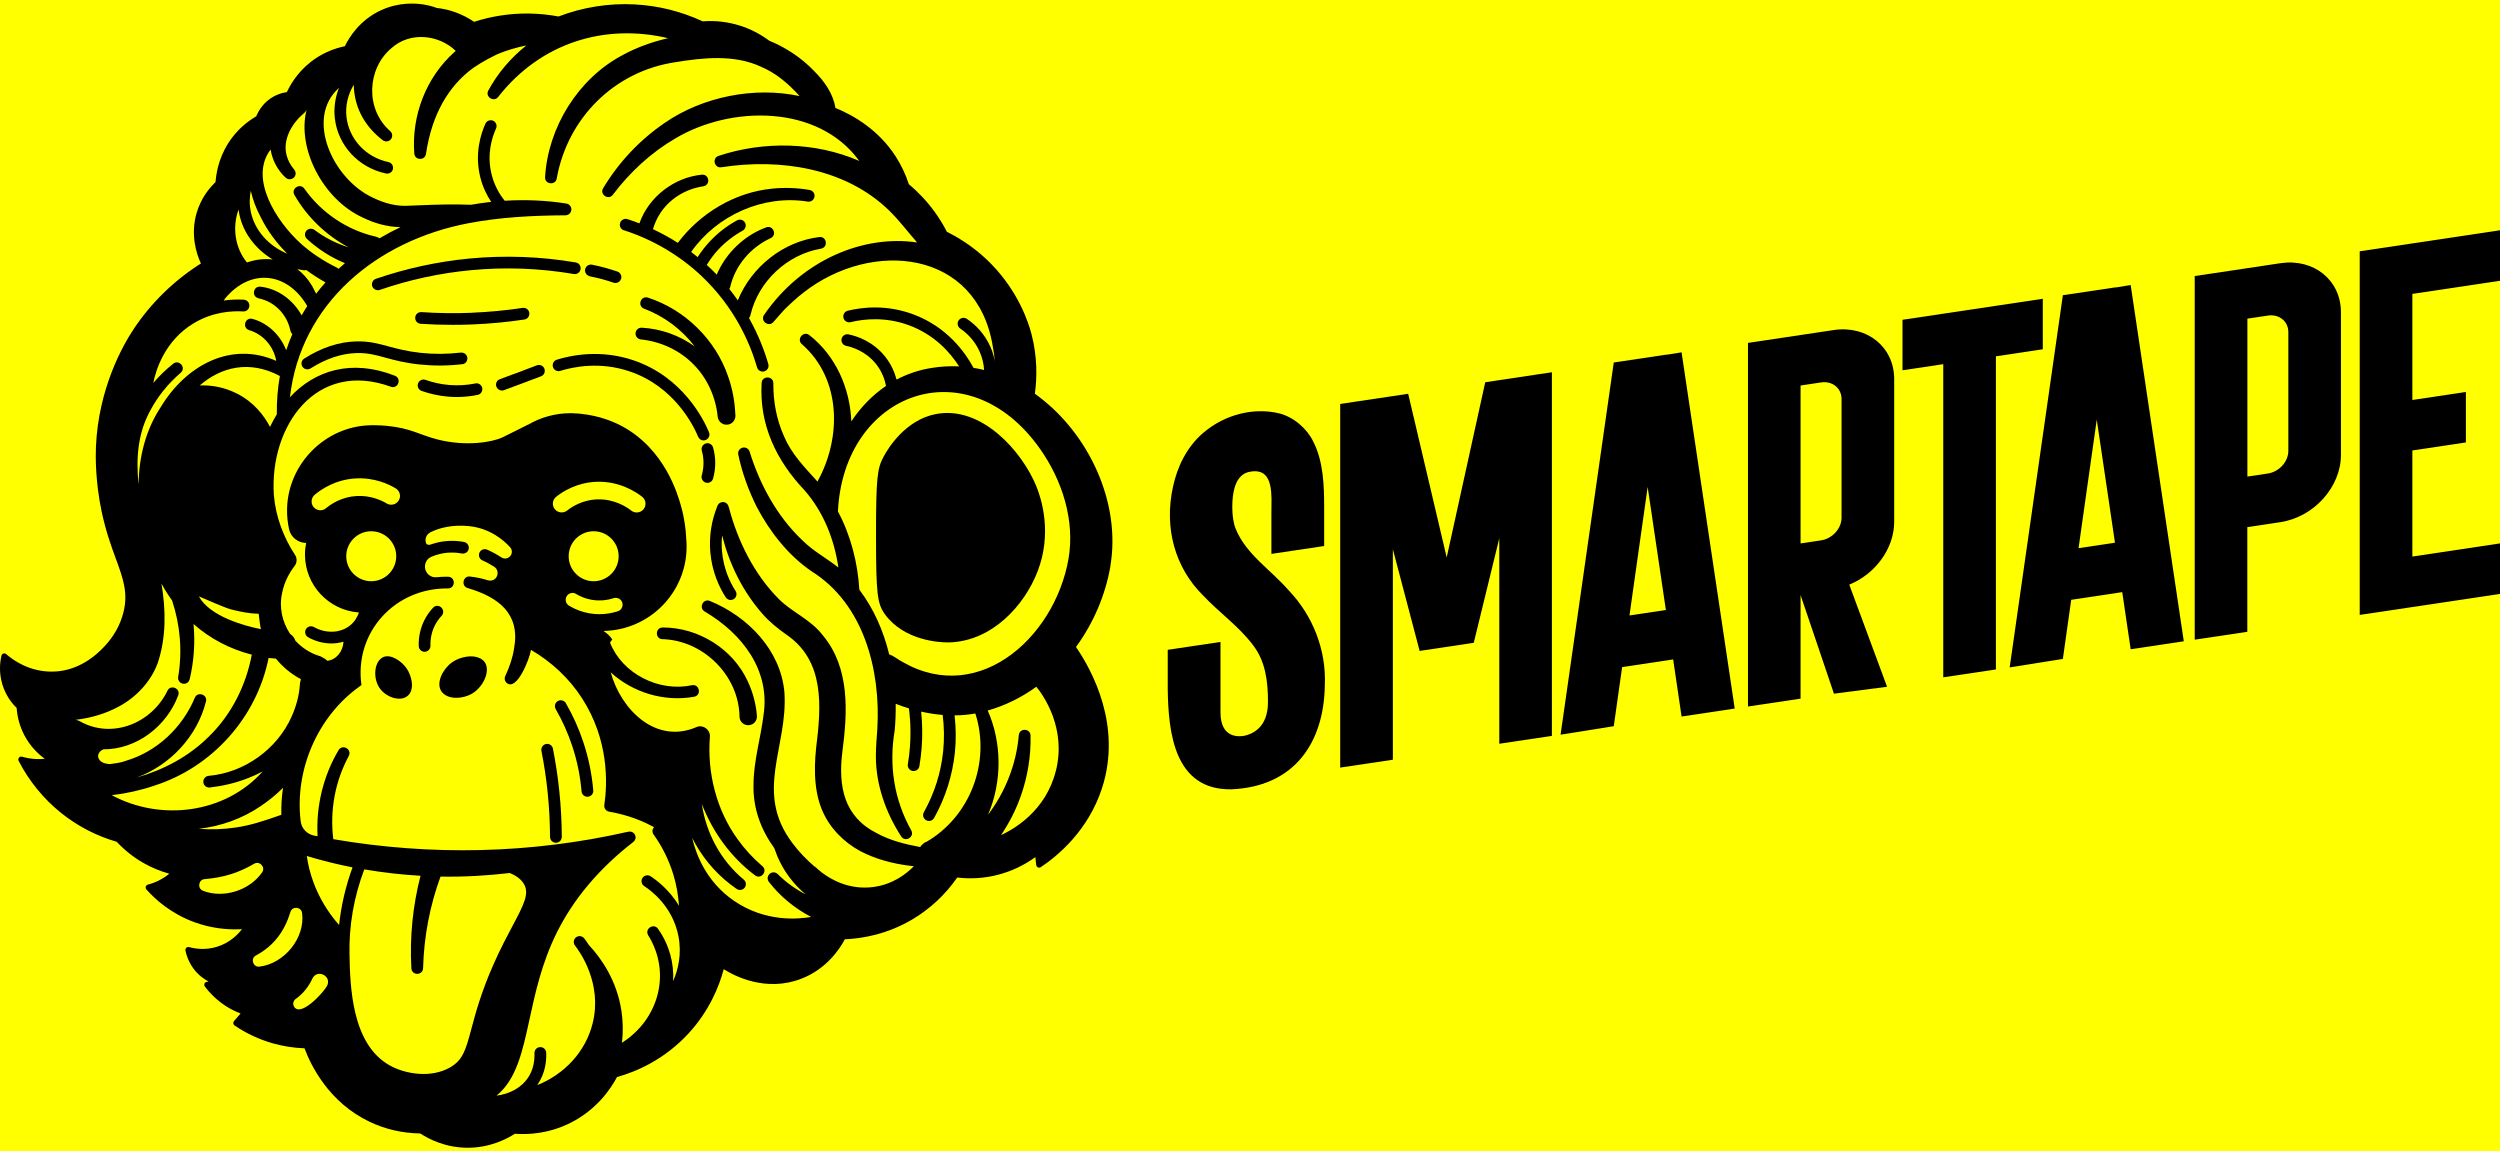 

<svg width="152" height="70" viewBox="0 0 152 70" fill="none" xmlns="http://www.w3.org/2000/svg">
  <!-- Fondo amarillo -->
  <rect width="152" height="70" fill="yellow"/>
  
<path d="M22.975 17.647C23.014 17.647 23.053 17.64 23.093 17.626C24.883 17.009 26.744 16.606 28.623 16.428C30.71 16.228 32.817 16.307 34.889 16.66C35.081 16.695 35.267 16.563 35.299 16.367C35.331 16.171 35.203 15.989 35.007 15.957C32.874 15.593 30.703 15.515 28.552 15.718C26.616 15.904 24.697 16.317 22.854 16.952C22.668 17.016 22.569 17.22 22.633 17.405C22.683 17.551 22.822 17.644 22.971 17.644L22.975 17.647Z" fill="black"/>
<path d="M35.855 16.799C36.112 16.849 36.369 16.91 36.622 16.977C36.85 17.038 37.079 17.109 37.307 17.188C37.346 17.202 37.385 17.206 37.421 17.206C37.571 17.206 37.706 17.113 37.76 16.963C37.824 16.778 37.724 16.574 37.539 16.51C37.296 16.428 37.05 16.353 36.811 16.286C36.544 16.211 36.269 16.146 35.995 16.093C35.802 16.054 35.613 16.182 35.577 16.375C35.538 16.567 35.666 16.756 35.859 16.792L35.855 16.799Z" fill="black"/>
<path d="M28.697 19.017C27.677 19.059 26.643 19.045 25.623 18.977C25.423 18.96 25.256 19.113 25.245 19.309C25.231 19.505 25.381 19.676 25.577 19.687C26.229 19.73 26.885 19.751 27.542 19.751C27.937 19.751 28.333 19.744 28.729 19.726C29.781 19.683 30.84 19.584 31.881 19.427C32.077 19.398 32.209 19.216 32.181 19.02C32.152 18.824 31.971 18.692 31.774 18.721C30.758 18.874 29.724 18.97 28.701 19.013L28.697 19.017Z" fill="black"/>
<path d="M44.708 25.198C44.676 24.413 44.534 23.643 44.277 22.909C43.514 20.655 41.652 18.829 39.395 18.095C38.953 17.956 38.732 18.605 39.16 18.768C40.372 19.225 41.453 20.031 42.237 21.061C41.292 20.38 40.162 19.985 39.017 19.924C38.828 19.913 38.664 20.052 38.643 20.245C38.621 20.441 38.767 20.619 38.964 20.637C40.176 20.762 41.339 21.304 42.169 22.16C43.007 22.998 43.521 24.16 43.635 25.33C43.66 25.615 43.906 25.833 44.195 25.822C44.494 25.811 44.726 25.558 44.715 25.259C44.715 25.241 44.715 25.223 44.712 25.205L44.708 25.198Z" fill="black"/>
<path d="M28.101 22.147C28.297 22.126 28.436 21.947 28.414 21.751C28.393 21.555 28.211 21.42 28.018 21.437C27.202 21.534 26.375 21.541 25.561 21.452C24.741 21.363 24.149 21.202 23.629 21.063C22.987 20.888 22.431 20.738 21.66 20.756C20.608 20.785 19.546 21.134 18.497 21.801C18.33 21.908 18.283 22.126 18.387 22.293C18.455 22.4 18.569 22.457 18.69 22.457C18.754 22.457 18.822 22.439 18.883 22.4C19.82 21.805 20.762 21.491 21.682 21.466C22.345 21.448 22.83 21.58 23.443 21.748C23.989 21.897 24.609 22.065 25.487 22.158C26.353 22.25 27.234 22.247 28.104 22.143L28.101 22.147Z" fill="black"/>
<path d="M42.78 26.775C42.827 26.775 42.873 26.768 42.916 26.747C43.097 26.672 43.183 26.462 43.108 26.28C42.787 25.506 41.504 22.91 38.501 21.901C36.518 21.234 34.739 21.594 33.855 21.869C33.666 21.926 33.562 22.125 33.619 22.314C33.676 22.503 33.876 22.607 34.065 22.55C34.867 22.3 36.483 21.972 38.273 22.578C40.99 23.495 42.156 25.855 42.449 26.558C42.505 26.693 42.638 26.779 42.776 26.779L42.78 26.775Z" fill="black"/>
<path d="M42.915 26.962C42.726 27.016 42.616 27.212 42.669 27.401C42.734 27.629 42.769 27.868 42.773 28.104C42.776 28.375 42.741 28.642 42.666 28.902C42.612 29.091 42.723 29.287 42.912 29.344C42.944 29.355 42.976 29.359 43.012 29.359C43.169 29.359 43.311 29.255 43.354 29.098C43.447 28.77 43.493 28.431 43.486 28.093C43.482 27.793 43.436 27.494 43.354 27.205C43.301 27.016 43.104 26.905 42.915 26.959V26.962Z" fill="black"/>
<path d="M28.902 23.314C28.381 23.421 27.847 23.45 27.315 23.407C26.823 23.368 26.338 23.261 25.875 23.097C25.689 23.029 25.486 23.125 25.418 23.311C25.35 23.496 25.447 23.7 25.632 23.767C26.156 23.953 26.702 24.07 27.255 24.117C27.429 24.131 27.601 24.138 27.775 24.138C28.2 24.138 28.624 24.095 29.041 24.01C29.234 23.971 29.359 23.782 29.319 23.589C29.28 23.396 29.091 23.272 28.899 23.311L28.902 23.314Z" fill="black"/>
<path d="M32.641 22.212C32.242 22.365 31.842 22.515 31.436 22.669C31.086 22.8 30.737 22.929 30.391 23.054C30.205 23.121 30.113 23.328 30.18 23.51C30.234 23.653 30.369 23.745 30.515 23.745C30.555 23.745 30.598 23.738 30.637 23.724C30.986 23.596 31.336 23.467 31.685 23.335C32.092 23.182 32.495 23.032 32.894 22.879C33.08 22.808 33.169 22.604 33.101 22.419C33.029 22.233 32.826 22.144 32.641 22.212Z" fill="black"/>
<path d="M34.405 42.754C34.306 42.583 34.088 42.526 33.917 42.622C33.746 42.722 33.689 42.939 33.785 43.11C34.191 43.816 34.53 44.569 34.787 45.343C35.087 46.241 35.279 47.172 35.358 48.117C35.372 48.302 35.529 48.441 35.714 48.441C35.725 48.441 35.736 48.441 35.746 48.441C35.942 48.424 36.089 48.252 36.071 48.056C35.985 47.058 35.782 46.07 35.465 45.118C35.194 44.298 34.837 43.506 34.405 42.757V42.754Z" fill="black"/>
<path d="M33.618 45.516C33.579 45.324 33.393 45.195 33.201 45.235C33.008 45.274 32.88 45.459 32.919 45.652C33.083 46.486 33.212 47.335 33.297 48.18C33.39 49.075 33.436 49.984 33.443 50.883C33.443 51.079 33.604 51.24 33.8 51.24C33.996 51.24 34.157 51.079 34.157 50.883C34.153 49.959 34.103 49.029 34.007 48.109C33.918 47.242 33.786 46.369 33.618 45.516Z" fill="black"/>
<path d="M40.273 38.861C42.765 38.929 44.933 41.079 44.962 43.579C44.969 43.878 45.229 44.114 45.532 44.092C45.825 44.071 46.042 43.818 46.021 43.525C45.964 42.791 45.771 42.085 45.465 41.428C44.559 39.449 42.462 38.148 40.294 38.151C39.834 38.151 39.816 38.836 40.273 38.865V38.861Z" fill="black"/>
<path d="M37.928 13.998C39.678 14.558 41.308 15.517 42.635 16.765C44.657 18.67 45.598 20.845 46.029 22.335C46.076 22.492 46.218 22.592 46.372 22.592C46.404 22.592 46.44 22.589 46.471 22.578C46.66 22.524 46.771 22.325 46.714 22.136C46.486 21.344 46.118 20.371 45.541 19.34C45.58 19.287 45.612 19.226 45.63 19.151C46.104 17.115 47.848 15.471 49.923 15.118C50.373 15.029 50.269 14.358 49.813 14.412C47.623 14.68 45.691 16.22 44.86 18.26C44.699 18.031 44.525 17.8 44.343 17.571C44.364 17.532 44.386 17.486 44.4 17.436C44.703 16.138 45.637 15.04 46.857 14.48C47.267 14.287 47.006 13.667 46.582 13.824C45.248 14.316 44.136 15.382 43.576 16.698C43.43 16.548 43.284 16.398 43.127 16.252C43.077 16.202 43.02 16.159 42.97 16.109C43.173 15.781 43.401 15.464 43.665 15.182C44.097 14.719 44.599 14.33 45.156 14.023C45.327 13.927 45.391 13.713 45.298 13.538C45.202 13.367 44.988 13.303 44.813 13.396C44.189 13.738 43.626 14.173 43.145 14.694C42.873 14.983 42.631 15.296 42.417 15.632C42.285 15.525 42.157 15.418 42.021 15.318C43.587 13.085 46.407 11.82 49.117 12.258C49.306 12.287 49.488 12.158 49.52 11.966C49.556 11.773 49.424 11.588 49.232 11.552C48.479 11.42 47.705 11.392 46.939 11.47C44.674 11.695 42.578 12.954 41.212 14.765C40.727 14.455 40.22 14.177 39.7 13.934C39.792 13.627 39.917 13.332 40.085 13.057C40.656 12.112 41.665 11.488 42.759 11.328C43.216 11.256 43.13 10.575 42.67 10.621C40.984 10.785 39.44 11.973 38.876 13.581C38.637 13.488 38.395 13.403 38.152 13.324C37.963 13.264 37.764 13.367 37.703 13.556C37.642 13.745 37.746 13.945 37.935 14.005L37.928 13.998Z" fill="black"/>
<path d="M56.917 25.172C55.045 25.525 53.993 27.258 53.715 27.779C53.344 28.478 53.258 29.012 53.262 32.657C53.265 36.091 53.337 36.701 53.8 37.343C54.977 38.962 57.134 39.058 57.627 39.058C57.659 39.058 57.687 39.058 57.701 39.058C60.301 38.994 62.284 36.833 63.093 34.722C63.974 32.425 63.332 30.36 63.015 29.579C62.145 27.436 59.677 24.651 56.917 25.172Z" fill="black"/>
<path d="M26.832 36.933C26.689 36.797 26.461 36.804 26.329 36.951C26.115 37.179 25.937 37.436 25.798 37.714C25.559 38.192 25.441 38.734 25.459 39.283C25.466 39.475 25.623 39.629 25.815 39.629C25.819 39.629 25.823 39.629 25.826 39.629C26.022 39.622 26.176 39.458 26.172 39.261C26.158 38.83 26.25 38.406 26.436 38.035C26.543 37.821 26.682 37.621 26.849 37.443C26.985 37.3 26.978 37.072 26.832 36.94V36.933Z" fill="black"/>
<path d="M23.271 39.97C23.068 40.073 22.918 40.294 22.85 40.597C22.75 41.057 22.864 41.578 23.142 41.92C23.385 42.22 23.784 42.437 24.159 42.473C24.198 42.477 24.237 42.48 24.273 42.48C24.473 42.48 24.647 42.423 24.779 42.313C25.239 41.931 25.036 41.082 24.708 40.619C24.408 40.194 23.745 39.727 23.267 39.966L23.271 39.97Z" fill="black"/>
<path d="M28.869 39.925C28.413 39.853 27.842 40.003 27.45 40.296C26.904 40.706 26.512 41.512 26.823 42.011C27.001 42.296 27.357 42.428 27.746 42.428C28.067 42.428 28.413 42.339 28.691 42.178C29.115 41.932 29.468 41.455 29.572 40.984C29.636 40.695 29.6 40.446 29.468 40.257C29.344 40.082 29.137 39.968 28.869 39.925Z" fill="black"/>
<path d="M67.51 34.411C68.162 30.585 66.222 26.395 63.099 24.07C63.038 24.027 62.981 23.977 62.92 23.935C63.056 22.95 63.074 21.692 62.714 20.308C62.528 19.591 61.915 17.741 60.271 16.054C59.49 15.255 58.581 14.595 57.571 14.093C57.358 13.675 57.111 13.276 56.84 12.898C56.388 12.27 55.856 11.7 55.257 11.201C55.065 10.609 54.801 10.045 54.469 9.528C53.421 7.891 51.894 7.011 50.792 6.561C50.654 5.684 50.122 4.942 49.509 4.329C48.746 3.53 47.801 2.896 46.77 2.475C46.225 2.068 45.611 1.751 44.966 1.551C44.238 1.327 43.486 1.237 42.723 1.298C41.41 0.688 40.016 0.342 38.579 0.267C37.021 0.185 35.423 0.439 33.961 1.002C32.77 0.781 31.569 0.763 30.388 0.952C29.86 1.034 29.336 1.162 28.823 1.327C28.127 0.852 27.322 0.553 26.491 0.478C26.516 0.478 26.537 0.485 26.562 0.485C26.319 0.396 26.052 0.321 25.763 0.275C25.26 0.193 24.262 0.125 23.189 0.613C21.869 1.209 21.217 2.289 20.967 2.81C20.35 2.938 19.772 3.174 19.248 3.512C18.278 4.144 17.733 4.978 17.44 5.602C17.173 5.638 16.916 5.72 16.677 5.845C16.035 6.18 15.718 6.736 15.579 7.071C15.008 7.406 14.516 7.838 14.12 8.359C13.379 9.332 13.158 10.359 13.104 11.072C12.712 11.447 12.213 12.064 11.956 12.944C11.56 14.292 11.956 15.458 12.216 16.018C10.562 17.07 9.185 18.415 8.119 20.019C7.484 20.978 5.986 23.592 5.833 27.165C5.808 27.732 5.794 29.248 6.175 31.081C6.429 32.286 6.753 33.178 7.042 33.966C7.481 35.167 7.801 36.037 7.509 37.214C7.32 37.984 6.928 38.687 6.343 39.311C5.138 40.595 3.9 40.852 3.066 40.834C1.761 40.809 0.823 40.16 0.377 39.771C0.331 39.732 0.267 39.718 0.206 39.735C0.145 39.753 0.103 39.803 0.088 39.864C-0.004 40.263 -0.072 40.891 0.142 41.608C0.345 42.281 0.716 42.756 1.012 43.041C1.051 43.622 1.215 44.196 1.483 44.706C1.832 45.37 2.303 45.83 2.724 46.136C2.535 46.154 2.346 46.158 2.157 46.147C1.882 46.133 1.607 46.083 1.344 46.008C1.276 45.986 1.201 46.008 1.155 46.065C1.108 46.118 1.101 46.197 1.133 46.261C1.757 47.477 2.649 48.572 3.711 49.424C4.717 50.23 5.858 50.822 7.099 51.182C7.57 51.688 8.112 52.12 8.711 52.462C9.21 52.748 9.741 52.969 10.294 53.122C10.173 53.222 10.048 53.311 9.913 53.393C9.627 53.568 9.317 53.7 8.989 53.785C8.928 53.799 8.882 53.846 8.864 53.906C8.846 53.967 8.861 54.031 8.9 54.078C9.46 54.709 10.426 55.568 11.856 56.082C12.765 56.41 13.742 56.549 14.712 56.495C14.441 56.845 13.96 57.319 13.225 57.554C12.519 57.779 11.895 57.694 11.496 57.583C11.435 57.565 11.371 57.583 11.328 57.626C11.285 57.669 11.264 57.729 11.275 57.79C11.342 58.121 11.539 58.752 12.102 59.27C12.277 59.426 12.469 59.562 12.68 59.673L12.558 59.701C12.498 59.715 12.451 59.758 12.43 59.812C12.409 59.869 12.419 59.933 12.455 59.979C12.737 60.357 13.072 60.692 13.45 60.974C13.81 61.245 14.206 61.459 14.627 61.62L14.227 62.083C14.195 62.122 14.177 62.172 14.184 62.222C14.192 62.272 14.22 62.319 14.259 62.347C14.969 62.828 15.743 63.192 16.559 63.428C17.194 63.609 17.85 63.713 18.514 63.738C18.899 64.772 19.99 67.025 22.475 68.206C23.427 68.659 24.462 68.898 25.553 68.915C26.063 69.251 27.083 69.782 28.434 69.782H28.441C29.778 69.782 30.788 69.265 31.301 68.933C32.128 68.994 33.373 68.926 34.675 68.274C36.272 67.475 37.128 66.213 37.513 65.485C38.704 65.153 40.401 64.422 41.874 62.821C43.122 61.459 43.718 59.993 44.003 58.927C44.656 59.341 46.567 60.339 48.717 59.508C50.251 58.917 51.056 57.697 51.367 57.109C52.404 57.066 53.927 56.816 55.478 55.896C56.548 55.261 57.486 54.384 58.199 53.354C59.037 53.453 59.879 53.397 60.695 53.182C61.501 52.972 62.271 52.605 62.949 52.113L63.002 52.594C63.01 52.655 63.049 52.708 63.106 52.737C63.163 52.762 63.227 52.758 63.281 52.722C64.311 52.038 66.165 50.501 67.003 47.919C68.234 44.121 66.397 40.759 65.42 39.336C65.424 39.329 65.427 39.322 65.434 39.318C66.49 37.867 67.214 36.169 67.513 34.422L67.51 34.411ZM18.456 6.904C18.542 6.839 18.603 6.754 18.642 6.665C18.039 9.008 19.623 12.106 22.037 13.219C22.743 13.565 23.509 13.793 24.348 13.811C23.912 14.018 23.488 14.242 23.074 14.488C23.01 14.446 22.939 14.41 22.85 14.389C21.138 14.004 19.551 12.959 18.503 11.468C18.246 11.104 17.679 11.464 17.9 11.85C18.656 13.176 19.815 14.303 21.199 15.041C20.457 14.809 19.751 14.453 19.116 13.975C18.974 13.868 18.763 13.882 18.638 14.018C18.503 14.164 18.514 14.389 18.656 14.521C19.323 15.137 20.111 15.647 20.971 16C20.842 16.114 20.71 16.225 20.585 16.343C20.553 16.314 20.514 16.289 20.475 16.268C19.69 15.879 18.945 15.398 18.296 14.816C16.795 13.461 15.126 10.837 16.453 9.09C16.556 9.746 16.887 10.37 17.372 10.805C17.501 10.926 17.704 10.933 17.847 10.816C18 10.687 18.018 10.459 17.886 10.309C17.665 10.049 17.504 9.749 17.426 9.443C17.169 8.494 17.75 7.499 18.453 6.907L18.456 6.904ZM15.718 18.14C16.702 18.332 17.458 19.131 17.654 20.094C17.672 20.183 17.715 20.258 17.772 20.319C17.636 20.636 17.508 20.961 17.401 21.296C17.055 20.39 16.299 19.645 15.351 19.388C14.901 19.267 14.705 19.93 15.147 20.073C16.01 20.322 16.642 21.078 16.795 21.941C14.063 20.729 11.318 22.191 9.773 24.751C8.846 26.16 8.45 27.793 8.422 29.451C8.269 27.904 8.361 26.377 9.132 24.972C9.588 24.099 10.23 23.318 10.989 22.662C11.339 22.355 10.89 21.834 10.533 22.112C10.069 22.48 9.67 22.872 9.321 23.282C9.46 22.569 9.984 20.729 11.781 19.652C12.904 18.978 14.035 18.892 14.784 18.935C14.983 18.949 15.151 18.796 15.162 18.6C15.172 18.404 15.023 18.233 14.826 18.222C14.48 18.201 14.06 18.208 13.6 18.272C13.635 18.226 13.668 18.172 13.703 18.126C15.272 16.268 17.487 16.564 18.681 18.607C18.56 18.793 18.449 18.982 18.339 19.174C17.832 18.243 16.891 17.544 15.835 17.43C15.39 17.38 15.276 18.037 15.718 18.133V18.14ZM12.084 50.39C13.428 50.241 14.741 49.773 15.864 49.003C16.346 48.679 16.795 48.311 17.208 47.901C17.126 48.443 17.094 48.996 17.105 49.545C17.084 49.552 17.059 49.552 17.037 49.563C16.071 49.905 15.229 50.187 14.306 50.316C13.568 50.426 12.822 50.447 12.084 50.39ZM12.69 47.17C12.491 47.185 12.341 47.367 12.362 47.566C12.384 47.762 12.562 47.901 12.758 47.88C13.56 47.787 14.348 47.602 15.104 47.302C15.4 47.188 15.689 47.053 15.971 46.903C13.689 49.467 9.773 49.952 6.796 48.347C7.68 48.244 8.554 48.051 9.399 47.762C12.912 46.632 15.607 43.622 16.331 40.003C16.477 40.021 16.627 40.035 16.777 40.046C17.18 40.541 17.683 40.969 18.289 41.29C18.289 41.304 18.289 41.315 18.289 41.329C18.264 41.408 18.243 41.49 18.235 41.586C18.196 42.257 18.014 42.941 17.726 43.576C16.852 45.548 14.848 46.985 12.69 47.17ZM10.184 41.989C9.235 43.979 6.796 44.97 4.831 43.84C4.753 43.8 4.674 43.779 4.599 43.765C5.512 43.654 6.407 43.405 7.242 42.948C8.286 42.388 9.178 41.44 9.595 40.299C10.112 38.73 10.087 37.086 9.816 35.481C10.009 35.841 10.226 36.18 10.462 36.508C10.954 37.988 11.1 39.593 10.832 41.158C10.8 41.344 10.918 41.522 11.104 41.565C11.296 41.611 11.489 41.49 11.531 41.297C11.795 40.203 11.87 39.065 11.767 37.942C12.765 38.822 13.967 39.461 15.308 39.803C14.958 41.679 14.063 43.462 12.69 44.792C11.482 45.994 9.941 46.814 8.297 47.277C10.344 46.536 11.995 44.763 12.523 42.649C12.633 42.228 12.009 42.021 11.845 42.424C11.089 44.232 9.552 45.691 7.673 46.25C7.345 46.379 7.017 46.407 6.696 46.457C6.354 46.446 6.029 46.329 5.969 46.026C5.954 45.951 5.976 45.83 6.058 45.726C6.115 45.655 6.193 45.598 6.29 45.559C8.322 45.566 10.141 44.143 10.836 42.278C10.997 41.864 10.383 41.593 10.184 41.989ZM12.088 36.258C12.427 36.401 13.671 36.954 14.056 37.054C14.602 37.193 15.158 37.307 15.729 37.318C15.757 37.535 15.807 38.041 15.864 38.252C14.823 38.049 12.744 37.464 12.088 36.255V36.258ZM14.395 23.924C13.578 23.51 12.79 23.41 12.141 23.435C13.461 22.305 15.165 21.877 17.016 22.861C16.884 23.603 16.82 24.38 16.83 25.193C16.681 25.436 16.542 25.693 16.417 25.956C16.064 25.279 15.45 24.455 14.399 23.924H14.395ZM16.584 15.776C16.06 15.715 15.525 15.779 15.015 15.958C14.284 15.07 14.113 13.822 14.502 12.745C14.516 12.841 14.53 12.937 14.552 13.034C14.794 14.182 15.547 15.155 16.584 15.776ZM15.247 11.589C15.365 12.135 15.575 12.688 15.861 13.223C16.267 14.046 16.82 14.781 17.465 15.426C16.331 14.948 15.49 14.014 15.251 12.887C15.151 12.42 15.172 11.982 15.251 11.589H15.247ZM18.064 16.36C18.2 16.389 18.335 16.414 18.471 16.435C18.489 16.435 18.503 16.435 18.521 16.435C18.556 16.435 18.588 16.428 18.621 16.418C18.995 16.692 19.387 16.945 19.79 17.17C19.59 17.395 19.401 17.623 19.22 17.858C19.131 17.669 19.031 17.502 18.977 17.387C18.72 16.953 18.41 16.61 18.064 16.353V16.36ZM12.337 54.153C11.977 54.013 12.073 53.464 12.451 53.45C13.568 53.354 14.48 53.086 15.447 52.519C15.775 52.312 16.16 52.722 15.939 53.036C15.183 54.138 13.582 54.648 12.334 54.156L12.337 54.153ZM15.778 58.77C15.379 58.827 15.211 58.26 15.568 58.089C16.645 57.512 17.298 56.624 17.654 55.461C17.75 55.08 18.325 55.126 18.367 55.511C18.567 57.034 17.283 58.585 15.782 58.77H15.778ZM19.865 59.972C19.633 60.386 18.25 61.887 17.868 61.188C17.786 61.028 17.84 60.835 17.982 60.735C18.428 60.414 18.774 59.983 18.988 59.505C19.291 58.867 20.229 59.369 19.865 59.976V59.972ZM25.011 58.877C25.043 59.327 25.706 59.316 25.724 58.867C25.774 56.955 26.134 55.065 26.783 53.297C28.188 53.322 29.596 53.243 30.991 53.079C31.422 53.254 31.722 53.493 31.879 53.792C32.171 54.352 31.868 54.969 31.158 56.303C30.83 56.92 30.424 57.686 30.007 58.628C29.258 60.318 28.915 61.598 28.666 62.532C28.323 63.813 28.152 64.458 27.35 64.907C26.188 65.564 24.643 65.303 23.706 64.783C21.366 63.488 21.288 59.933 21.249 58.025C21.213 56.285 21.512 54.548 22.147 52.858C23.278 53.051 24.419 53.182 25.567 53.247C25.093 55.09 24.907 56.998 25.011 58.874V58.877ZM20.617 56.242C19.936 55.468 19.401 54.584 19.056 53.639C18.867 53.126 18.731 52.591 18.653 52.045C19.566 52.32 20.493 52.551 21.434 52.737C21.013 53.889 20.742 55.062 20.617 56.246V56.242ZM40.926 59.662C40.986 58.578 40.708 57.465 40.009 56.474C39.745 56.099 39.178 56.47 39.41 56.863C40.847 59.181 40.027 61.998 37.816 63.399C37.891 62.743 37.88 62.08 37.78 61.438C37.492 59.587 36.55 58.257 35.808 57.462C35.684 57.269 35.577 57.13 35.52 57.052C35.398 56.898 35.174 56.87 35.02 56.991C34.867 57.112 34.839 57.337 34.96 57.49C35.245 57.854 36.646 59.794 36.029 62.236C35.602 63.934 34.325 65.317 32.656 65.977C32.667 65.959 32.681 65.945 32.695 65.927C33.155 65.246 33.23 64.508 33.209 64.005C33.202 63.809 33.038 63.659 32.838 63.663C32.642 63.67 32.489 63.834 32.496 64.034C32.51 64.426 32.453 65.007 32.103 65.528C31.693 66.134 30.998 66.512 30.189 66.615C31.401 65.628 31.772 63.92 32.193 61.98C32.542 60.375 32.934 58.56 33.854 56.702C34.874 54.648 36.436 52.794 38.504 51.193C38.661 51.072 38.69 50.847 38.569 50.694C38.476 50.576 38.326 50.533 38.187 50.572C38.187 50.572 38.183 50.572 38.18 50.572C32.26 51.917 26.202 52.041 20.265 51.022C20.047 49.303 20.368 47.509 21.206 45.962C21.416 45.551 20.824 45.22 20.585 45.608C19.658 47.167 19.209 49.014 19.309 50.843C19.238 50.829 19.166 50.818 19.091 50.804C18.667 50.718 18.335 50.373 18.282 49.941C17.904 46.864 19.27 43.619 21.805 41.779L21.976 41.65C21.527 38.441 24.016 35.742 27.225 35.777C27.703 35.784 27.717 35.078 27.239 35.064C27.004 35.06 26.765 35.071 26.533 35.096C26.152 35.135 25.827 34.818 25.838 34.436C25.842 34.19 25.984 33.962 26.209 33.862C26.309 33.816 26.412 33.777 26.519 33.745C27.15 33.541 27.717 33.584 28.081 33.652C28.277 33.688 28.463 33.563 28.498 33.37C28.534 33.178 28.409 32.989 28.216 32.953C27.771 32.867 27.075 32.817 26.302 33.067C26.152 33.117 26.088 33.16 25.963 33.096C25.87 33.046 25.87 32.842 25.87 32.842C25.874 32.636 25.995 32.45 26.184 32.357C26.708 32.093 27.539 31.876 28.562 31.994C29.8 32.136 30.616 32.832 31.016 33.274C31.141 33.413 31.155 33.616 31.052 33.773C30.93 33.959 30.677 34.016 30.492 33.894C30.213 33.712 29.925 33.552 29.622 33.42C29.443 33.342 29.229 33.42 29.151 33.602C29.072 33.784 29.151 33.994 29.333 34.073C29.579 34.18 29.818 34.312 30.046 34.458C30.26 34.593 30.32 34.879 30.181 35.093V35.1C30.064 35.274 29.846 35.339 29.65 35.278C29.311 35.171 28.951 35.096 28.577 35.053C28.152 34.996 28.017 35.631 28.43 35.752C30.292 36.301 31.633 37.296 31.262 39.386C31.18 39.96 30.987 40.534 30.723 41.097C30.652 41.24 30.684 41.422 30.812 41.529C31.429 42.032 32.193 40.056 32.271 39.571C32.275 39.55 32.278 39.532 32.282 39.511C33.541 40.245 34.614 41.254 35.384 42.449C37.021 44.981 36.939 47.609 36.743 48.946C36.714 49.139 36.846 49.317 37.035 49.349C37.82 49.485 38.579 49.72 39.3 50.055C39.456 50.13 39.613 50.209 39.767 50.291C39.656 50.412 39.635 50.594 39.734 50.733C40.266 51.474 40.669 52.291 40.936 53.161C41.125 53.782 41.239 54.42 41.282 55.065C40.669 54.06 39.863 53.475 39.553 53.275C39.389 53.168 39.167 53.218 39.061 53.382C38.954 53.546 39.004 53.767 39.167 53.874C39.567 54.131 40.901 55.105 41.25 56.923C41.461 58.022 41.229 58.967 40.922 59.662H40.926ZM22.572 32.3C23.41 32.3 24.091 32.981 24.091 33.819C24.091 34.657 23.41 35.339 22.572 35.339C21.734 35.339 21.052 34.657 21.052 33.819C21.052 32.981 21.734 32.3 22.572 32.3ZM19.822 30.899C19.722 30.985 19.601 31.024 19.48 31.024C19.327 31.024 19.177 30.959 19.07 30.835C18.881 30.61 18.909 30.271 19.134 30.082C19.541 29.74 20.407 29.155 21.637 29.087C22.771 29.027 23.641 29.44 24.062 29.694C24.315 29.847 24.397 30.175 24.244 30.428C24.091 30.681 23.763 30.763 23.509 30.61C23.196 30.421 22.54 30.114 21.694 30.157C20.774 30.207 20.125 30.646 19.819 30.902L19.822 30.899ZM35.024 36.112C35.32 36.291 35.644 36.412 35.987 36.469C36.422 36.544 36.878 36.508 37.306 36.369C37.524 36.298 37.763 36.419 37.834 36.636C37.905 36.858 37.784 37.093 37.566 37.164C37.203 37.282 36.821 37.343 36.44 37.343C36.243 37.343 36.044 37.325 35.851 37.293C35.406 37.218 34.985 37.061 34.596 36.825C34.4 36.708 34.336 36.451 34.453 36.251C34.571 36.055 34.828 35.991 35.028 36.109L35.024 36.112ZM34.575 33.819C34.575 32.981 35.256 32.3 36.094 32.3C36.932 32.3 37.613 32.981 37.613 33.819C37.613 34.657 36.932 35.339 36.094 35.339C35.256 35.339 34.575 34.657 34.575 33.819ZM36.293 30.36C35.416 30.4 34.781 30.803 34.482 31.041C34.25 31.223 33.915 31.184 33.73 30.956C33.548 30.724 33.583 30.389 33.815 30.204C34.214 29.886 35.063 29.344 36.243 29.294C37.656 29.234 38.668 29.911 39.043 30.204C39.275 30.385 39.314 30.724 39.132 30.956C39.025 31.091 38.872 31.159 38.711 31.159C38.593 31.159 38.479 31.12 38.38 31.045C38.101 30.824 37.338 30.318 36.29 30.364L36.293 30.36ZM56.266 51.203C56.134 51.278 56.027 51.382 55.945 51.499C55.008 51.328 54.095 51.089 53.314 50.661C51.32 49.663 50.942 47.816 51.221 45.666C51.524 43.333 51.695 40.62 50.026 38.626C49.284 37.656 48.164 37.232 47.358 36.426C45.854 34.918 44.848 32.896 44.306 30.817C44.306 30.806 44.299 30.803 44.295 30.792C44.267 30.689 44.199 30.599 44.092 30.553C43.91 30.478 43.7 30.564 43.625 30.746C43.258 31.634 43.104 32.607 43.186 33.563C43.29 34.797 43.753 35.742 44.124 36.316C44.192 36.423 44.306 36.48 44.424 36.48C44.492 36.48 44.556 36.462 44.616 36.423C44.78 36.316 44.83 36.094 44.723 35.931C44.395 35.424 43.989 34.59 43.896 33.502C43.867 33.163 43.875 32.846 43.903 32.55C44.342 34.29 45.148 35.959 46.389 37.357C46.791 37.817 47.309 38.227 47.765 38.551C50.165 40.16 49.937 42.927 49.616 45.516C49.477 46.885 49.495 48.422 50.186 49.674C50.728 50.679 51.663 51.485 52.686 51.934C53.627 52.355 54.597 52.566 55.56 52.666C55.129 53.111 54.294 53.785 53.057 53.935C51.63 54.11 50.529 53.478 49.965 53.047C49.894 52.99 49.823 52.933 49.751 52.872C49.676 52.808 49.619 52.755 49.584 52.719C49.562 52.698 49.541 52.687 49.516 52.68C49.017 52.248 48.567 51.778 48.182 51.264C45.832 48.154 47.911 45.448 47.694 42.107C47.476 39.525 45.454 37.474 43.165 36.54C42.758 36.365 42.466 36.947 42.837 37.175C45.162 38.544 46.842 40.777 46.421 43.487C46.264 44.81 45.815 46.279 45.815 47.694C45.772 49.16 46.275 50.458 47.08 51.574C47.269 52.148 47.565 52.769 48.022 53.371C48.325 53.771 48.653 54.102 48.981 54.377C48.364 54.056 47.786 53.646 47.284 53.143C47.159 53.019 46.956 53.001 46.813 53.115C46.656 53.236 46.627 53.461 46.749 53.618C47.426 54.495 48.311 55.222 49.316 55.75C48.521 55.893 46.517 56.067 44.627 54.769C42.944 53.614 42.316 51.945 42.084 50.943C42.149 51.075 42.22 51.203 42.291 51.328C42.912 52.423 43.778 53.357 44.791 54.049C44.941 54.149 45.148 54.124 45.265 53.985C45.394 53.835 45.372 53.607 45.222 53.482C43.825 52.323 42.93 50.654 42.673 48.886C43.333 50.59 44.431 52.116 45.907 53.222C46.271 53.5 46.699 52.958 46.356 52.666C45.789 52.181 45.283 51.635 44.852 51.032C43.554 49.246 42.99 46.981 43.161 44.795C43.201 44.382 42.762 44.043 42.373 44.196C39.902 45.284 37.763 43.173 37.131 40.88C38.476 42.11 40.383 42.688 42.199 42.363C42.673 42.278 42.537 41.572 42.07 41.661C40.077 42.092 37.834 40.969 37.089 39.069C37.114 39.015 37.206 38.926 37.224 38.876C37.089 38.666 36.91 38.509 36.693 38.362C39.492 38.312 41.746 36.034 41.746 33.224C41.746 33.053 41.735 32.882 41.721 32.714C41.699 32.243 41.628 31.555 41.403 30.756C41.207 30.061 40.426 27.322 37.827 25.917C37.342 25.657 36.475 25.272 35.266 25.154C35.152 25.14 35.038 25.136 34.92 25.133C34.874 25.133 34.828 25.126 34.781 25.122C34.749 25.122 34.721 25.122 34.689 25.122C33.747 25.122 32.863 25.379 32.103 25.825V25.817C31.979 25.882 31.775 25.985 31.522 26.11C31.037 26.352 30.609 26.563 30.559 26.588C29.974 26.873 28.363 27.169 26.601 26.72C25.499 26.438 24.982 26.031 23.52 25.892C23.267 25.867 23.057 25.86 22.921 25.857C22.768 25.853 22.611 25.846 22.454 25.857C19.755 25.956 17.537 28.192 17.454 30.895C17.44 31.341 17.487 31.776 17.579 32.19C17.686 32.671 18.125 33.003 18.613 33.014C18.567 33.242 18.542 33.474 18.542 33.716C18.542 35.585 19.99 37.107 21.823 37.239C21.734 37.499 21.573 37.795 21.284 38.027C20.7 38.498 19.815 38.537 19.084 38.123C18.913 38.027 18.695 38.088 18.599 38.259C18.503 38.43 18.564 38.648 18.735 38.744C19.18 38.997 19.672 39.122 20.154 39.122C20.404 39.122 20.65 39.083 20.885 39.015C20.885 39.019 20.885 39.022 20.885 39.026C20.846 39.618 20.45 40.11 19.901 40.178C19.854 40.124 19.797 40.078 19.733 40.042L19.476 39.899H19.469C18.877 39.728 18.36 39.389 17.957 38.951C17.9 38.783 17.793 38.637 17.636 38.537C17.155 37.81 16.948 36.904 17.162 36.013C17.276 35.446 17.537 34.904 17.897 34.429C18.057 34.24 18.082 33.962 17.939 33.741C17.223 32.65 16.752 31.377 16.649 30.079C16.385 25.903 19.22 21.859 23.763 23.514C24.198 23.667 24.444 23.025 24.016 22.847C21.363 21.802 19.131 22.53 17.629 24.149C18.278 18.468 22.878 14.645 28.466 13.575C30.402 13.205 32.378 13.101 34.379 13.091C34.55 13.091 34.703 12.969 34.735 12.791C34.767 12.595 34.639 12.413 34.443 12.377C33.205 12.181 31.943 12.128 30.688 12.206C30.385 11.832 30.06 11.297 29.889 10.605C29.579 9.368 29.925 8.326 30.16 7.813C30.242 7.635 30.16 7.421 29.985 7.342C29.807 7.26 29.593 7.342 29.515 7.517C29.244 8.113 28.841 9.328 29.201 10.776C29.351 11.379 29.6 11.875 29.864 12.274C29.454 12.317 29.047 12.377 28.641 12.449C27.567 12.409 26.498 12.438 25.428 12.484L24.9 12.506C24.112 12.563 23.363 12.36 22.654 12.01C20.218 10.873 18.542 7.178 20.61 5.345C20.379 5.927 20.286 6.561 20.357 7.196C20.55 8.851 21.798 10.195 23.467 10.548C23.492 10.552 23.517 10.555 23.542 10.555C23.706 10.555 23.855 10.441 23.891 10.274C23.93 10.081 23.809 9.892 23.616 9.853C22.247 9.564 21.224 8.466 21.067 7.118C20.988 6.429 21.156 5.741 21.509 5.156C21.52 5.845 21.694 6.54 22.069 7.185C22.383 7.72 22.8 8.166 23.274 8.526C23.417 8.633 23.624 8.619 23.748 8.487C23.884 8.344 23.877 8.116 23.734 7.981C22.186 6.636 22.315 4.176 23.798 2.928C24.939 1.904 26.68 2.104 27.71 3.095C27.689 3.113 27.664 3.134 27.642 3.152C25.899 4.703 25.014 7.036 25.189 9.339C25.228 9.771 25.863 9.767 25.902 9.339C26.262 6.957 27.254 5.256 28.751 4.144C29.411 3.705 29.664 3.584 30.224 3.302C30.773 3.07 31.365 2.892 32 2.764C31.059 3.516 30.26 4.443 29.689 5.506C29.479 5.884 30.028 6.237 30.288 5.894C32.884 2.585 36.771 1.416 40.619 2.321C39.667 2.542 38.743 2.867 37.87 3.341C35.142 4.775 33.316 7.756 33.141 10.769C33.113 11.211 33.769 11.29 33.847 10.862C34.503 7.171 37.36 4.333 41.054 3.783C42.758 3.502 44.638 3.306 46.246 4.047C47.184 4.44 47.947 5.096 48.614 5.841C45.843 5.249 42.726 5.887 40.441 7.453C38.907 8.494 37.62 9.863 36.668 11.447C36.443 11.835 37.003 12.195 37.263 11.839C38.301 10.466 39.592 9.271 41.05 8.423C44.449 6.394 49.73 6.354 52.222 9.756C52.23 9.767 52.237 9.774 52.244 9.785C49.58 8.626 46.431 8.565 43.686 9.478C43.272 9.621 43.436 10.241 43.86 10.17C47.426 9.614 51.399 10.213 54.055 12.795C54.69 13.415 55.186 14.089 55.76 14.742C52.526 14.26 48.764 15.786 46.456 19.145C46.2 19.523 46.749 19.919 47.031 19.57C47.18 19.406 47.519 19.006 47.669 18.846C48.018 18.5 48.464 18.083 48.86 17.783C53 14.549 59.411 15.155 60.364 21.078C60.421 21.371 60.46 21.67 60.488 21.97C60.438 21.702 60.36 21.421 60.235 21.128C59.85 20.233 59.233 19.684 58.78 19.384C58.616 19.274 58.395 19.32 58.285 19.481C58.174 19.645 58.22 19.866 58.381 19.976C58.684 20.18 59.244 20.636 59.575 21.41C59.743 21.799 59.814 22.169 59.832 22.494C59.622 22.444 59.408 22.398 59.19 22.366C58.688 21.428 57.582 19.873 55.521 19.11C53.927 18.518 52.479 18.664 51.545 18.892C51.352 18.939 51.235 19.131 51.281 19.324C51.327 19.516 51.52 19.634 51.713 19.588C52.551 19.384 53.849 19.253 55.275 19.78C56.833 20.358 57.782 21.446 58.313 22.276C57.76 22.252 57.201 22.276 56.63 22.373C55.863 22.494 55.154 22.74 54.512 23.079C54.401 22.665 54.202 22.169 53.827 21.695C53.078 20.75 52.101 20.433 51.588 20.329C51.395 20.29 51.206 20.415 51.167 20.608C51.128 20.8 51.253 20.989 51.445 21.028C51.784 21.096 52.636 21.342 53.267 22.137C53.635 22.601 53.799 23.093 53.87 23.464C53.032 24.031 52.322 24.773 51.759 25.621C51.684 23.614 50.818 21.635 49.213 20.379C48.86 20.09 48.41 20.611 48.746 20.918C51.167 23.025 51.178 26.627 49.698 29.284C49.676 29.262 49.659 29.237 49.641 29.212C48.87 28.356 48.114 27.583 47.669 26.527C47.219 25.529 47.009 24.42 47.02 23.303C47.016 22.84 46.335 22.829 46.307 23.286C46.157 25.832 47.202 28.007 48.924 29.818C50.083 31.156 50.721 32.789 50.974 34.504C50.229 33.919 49.441 33.509 48.771 32.839C47.244 31.387 46.203 29.473 45.576 27.458C45.522 27.287 45.344 27.176 45.162 27.215C44.969 27.255 44.844 27.444 44.887 27.64C45.119 28.738 45.504 29.811 46.014 30.828C46.806 32.332 47.918 33.759 49.334 34.729C52.522 36.715 53.553 40.745 53.342 44.314C53.306 44.849 53.253 45.405 53.253 45.99C53.253 47.719 53.866 49.428 54.794 50.858C55.05 51.236 55.614 50.883 55.407 50.494C54.355 48.614 54.038 46.521 54.398 44.403C54.448 43.872 54.465 43.333 54.458 42.791C54.722 42.895 54.99 42.987 55.261 43.069C55.318 43.501 55.35 43.936 55.357 44.371C55.368 45.07 55.311 45.773 55.197 46.464C55.164 46.657 55.293 46.842 55.489 46.874C55.51 46.874 55.528 46.878 55.55 46.878C55.721 46.878 55.87 46.757 55.899 46.582C56.024 45.851 56.081 45.102 56.07 44.36C56.067 43.997 56.042 43.629 56.006 43.266C56.437 43.365 56.876 43.433 57.315 43.469C57.407 44.207 57.418 44.949 57.343 45.687C57.208 46.989 56.812 48.233 56.17 49.385C56.074 49.556 56.134 49.773 56.309 49.87C56.363 49.902 56.423 49.916 56.484 49.916C56.609 49.916 56.73 49.848 56.794 49.734C57.482 48.497 57.907 47.16 58.056 45.762C58.135 45.006 58.124 44.25 58.039 43.494C58.459 43.494 58.88 43.455 59.301 43.38C60.253 46.34 58.976 49.67 56.295 51.203H56.266ZM64.197 46.86C63.591 49.306 61.64 50.419 60.863 50.772C61.366 50.03 61.772 49.231 62.065 48.397C62.485 47.206 62.685 45.954 62.657 44.717C62.642 44.271 61.986 44.253 61.943 44.696C61.794 46.454 61.127 48.147 60.071 49.538C60.934 47.534 60.923 45.156 60.053 43.201C61.127 42.895 62.122 42.399 63.01 41.754C63.466 42.317 64.839 44.285 64.201 46.86H64.197ZM64.967 33.969C64.111 38.887 59.226 43.173 54.441 39.978C54.312 39.889 54.187 39.828 54.062 39.785C53.717 38.362 53.125 37.011 52.248 35.852C52.151 34.219 51.727 32.553 50.946 31.095C51.295 23.838 58.827 21.05 63.231 27.287C64.586 29.205 65.363 31.637 64.967 33.973V33.969Z" fill="black"/>
<g clip-path="url(#clip0_18731_29968)">
<path d="M101.315 21.571V21.561L98.117 22.04L94.883 44.669L98.117 44.152L98.626 40.559L101.728 40.093L102.24 43.565L105.471 43.08L102.24 21.422L101.315 21.571ZM99.072 37.42L100.178 29.606L101.285 37.087L99.072 37.42Z" fill="black"/>
<path d="M124.202 18.165L121.351 18.593L118.15 19.072L115.672 19.443V22.512L118.15 22.142V41.181L121.351 40.702V21.663L124.202 21.235V18.165Z" fill="black"/>
<path d="M152 17.07V14L146.672 14.799L143.471 15.278V18.348V34.317V37.386L146.672 36.908L152 36.109V33.039L146.672 33.838V27.388L149.926 26.9V23.83L146.672 24.319V17.869L152 17.07Z" fill="black"/>
<path d="M128.62 17.48V17.471L125.422 17.949L122.188 40.578L125.422 40.061L125.93 36.468L129.032 36.002L129.545 39.474L132.775 38.989L129.545 17.331L128.62 17.48ZM126.376 33.329L127.483 25.515L128.59 32.996L126.376 33.329Z" fill="black"/>
<path d="M138.646 16.003L136.637 16.305L133.892 16.717L133.439 16.783V38.892L136.637 38.413V32.049L138.646 31.747C140.681 31.443 142.329 29.613 142.329 27.66V18.987C142.329 17.034 140.681 15.699 138.646 16.003ZM139.131 27.41C139.131 28.069 138.573 28.687 137.889 28.789L136.641 28.976V19.374L137.889 19.187C138.576 19.085 139.131 19.536 139.131 20.195V27.41Z" fill="black"/>
<path d="M115.167 31.724V23.052C115.167 21.098 113.519 19.763 111.484 20.068L109.475 20.369L106.73 20.781L106.277 20.848V42.956L109.475 42.477V36.18L111.504 42.176L114.734 41.755L112.435 35.546C114.008 34.908 115.167 33.361 115.167 31.724ZM109.475 23.439L110.724 23.251C111.411 23.15 111.966 23.6 111.966 24.26V31.474C111.966 32.133 111.408 32.752 110.724 32.853L109.475 33.04V23.439Z" fill="black"/>
<path d="M91.157 23.112L90.302 23.242L87.959 33.893L85.617 23.942L84.686 24.082L82.323 24.434L81.484 24.561V46.669L84.686 46.191V33.392L86.314 39.576L89.605 39.081L91.157 32.726V45.22L94.355 44.741V22.633L93.592 22.747L91.157 23.112Z" fill="black"/>
<path d="M78.391 35.938C77.275 34.641 75.758 33.712 75.127 32.145C74.992 31.812 74.923 31.334 74.923 30.842C74.923 28.952 75.676 28.727 76.062 28.67C76.941 28.537 77.291 29.104 77.308 30.303L77.301 31.318V33.677L80.509 33.198V30.839C80.509 29.545 80.466 28.052 79.845 26.847C79.492 26.095 78.669 25.343 77.741 25.125C76.228 24.773 74.483 25.179 73.142 26.33C72.118 27.214 71.576 28.423 71.325 29.561C70.754 32.12 71.454 34.517 73.132 36.188C74.193 37.311 75.319 38.069 76.204 39.249C76.941 40.225 77.093 41.418 77.093 42.689C77.093 44.278 76.089 44.649 75.63 44.741C75.372 44.782 74.206 44.928 74.206 43.32V39.03L70.998 39.509V41.868C71.031 44.535 71.394 48.042 74.86 47.991C78.715 47.829 80.489 45.144 80.549 41.69C80.651 39.48 79.789 37.413 78.388 35.932L78.391 35.938Z" fill="black"/>
</g>
<defs>
<clipPath id="clip0_18731_29968">
<rect width="81" height="34" fill="white" transform="translate(71 14)"/>
</clipPath>
</defs>
</svg>
